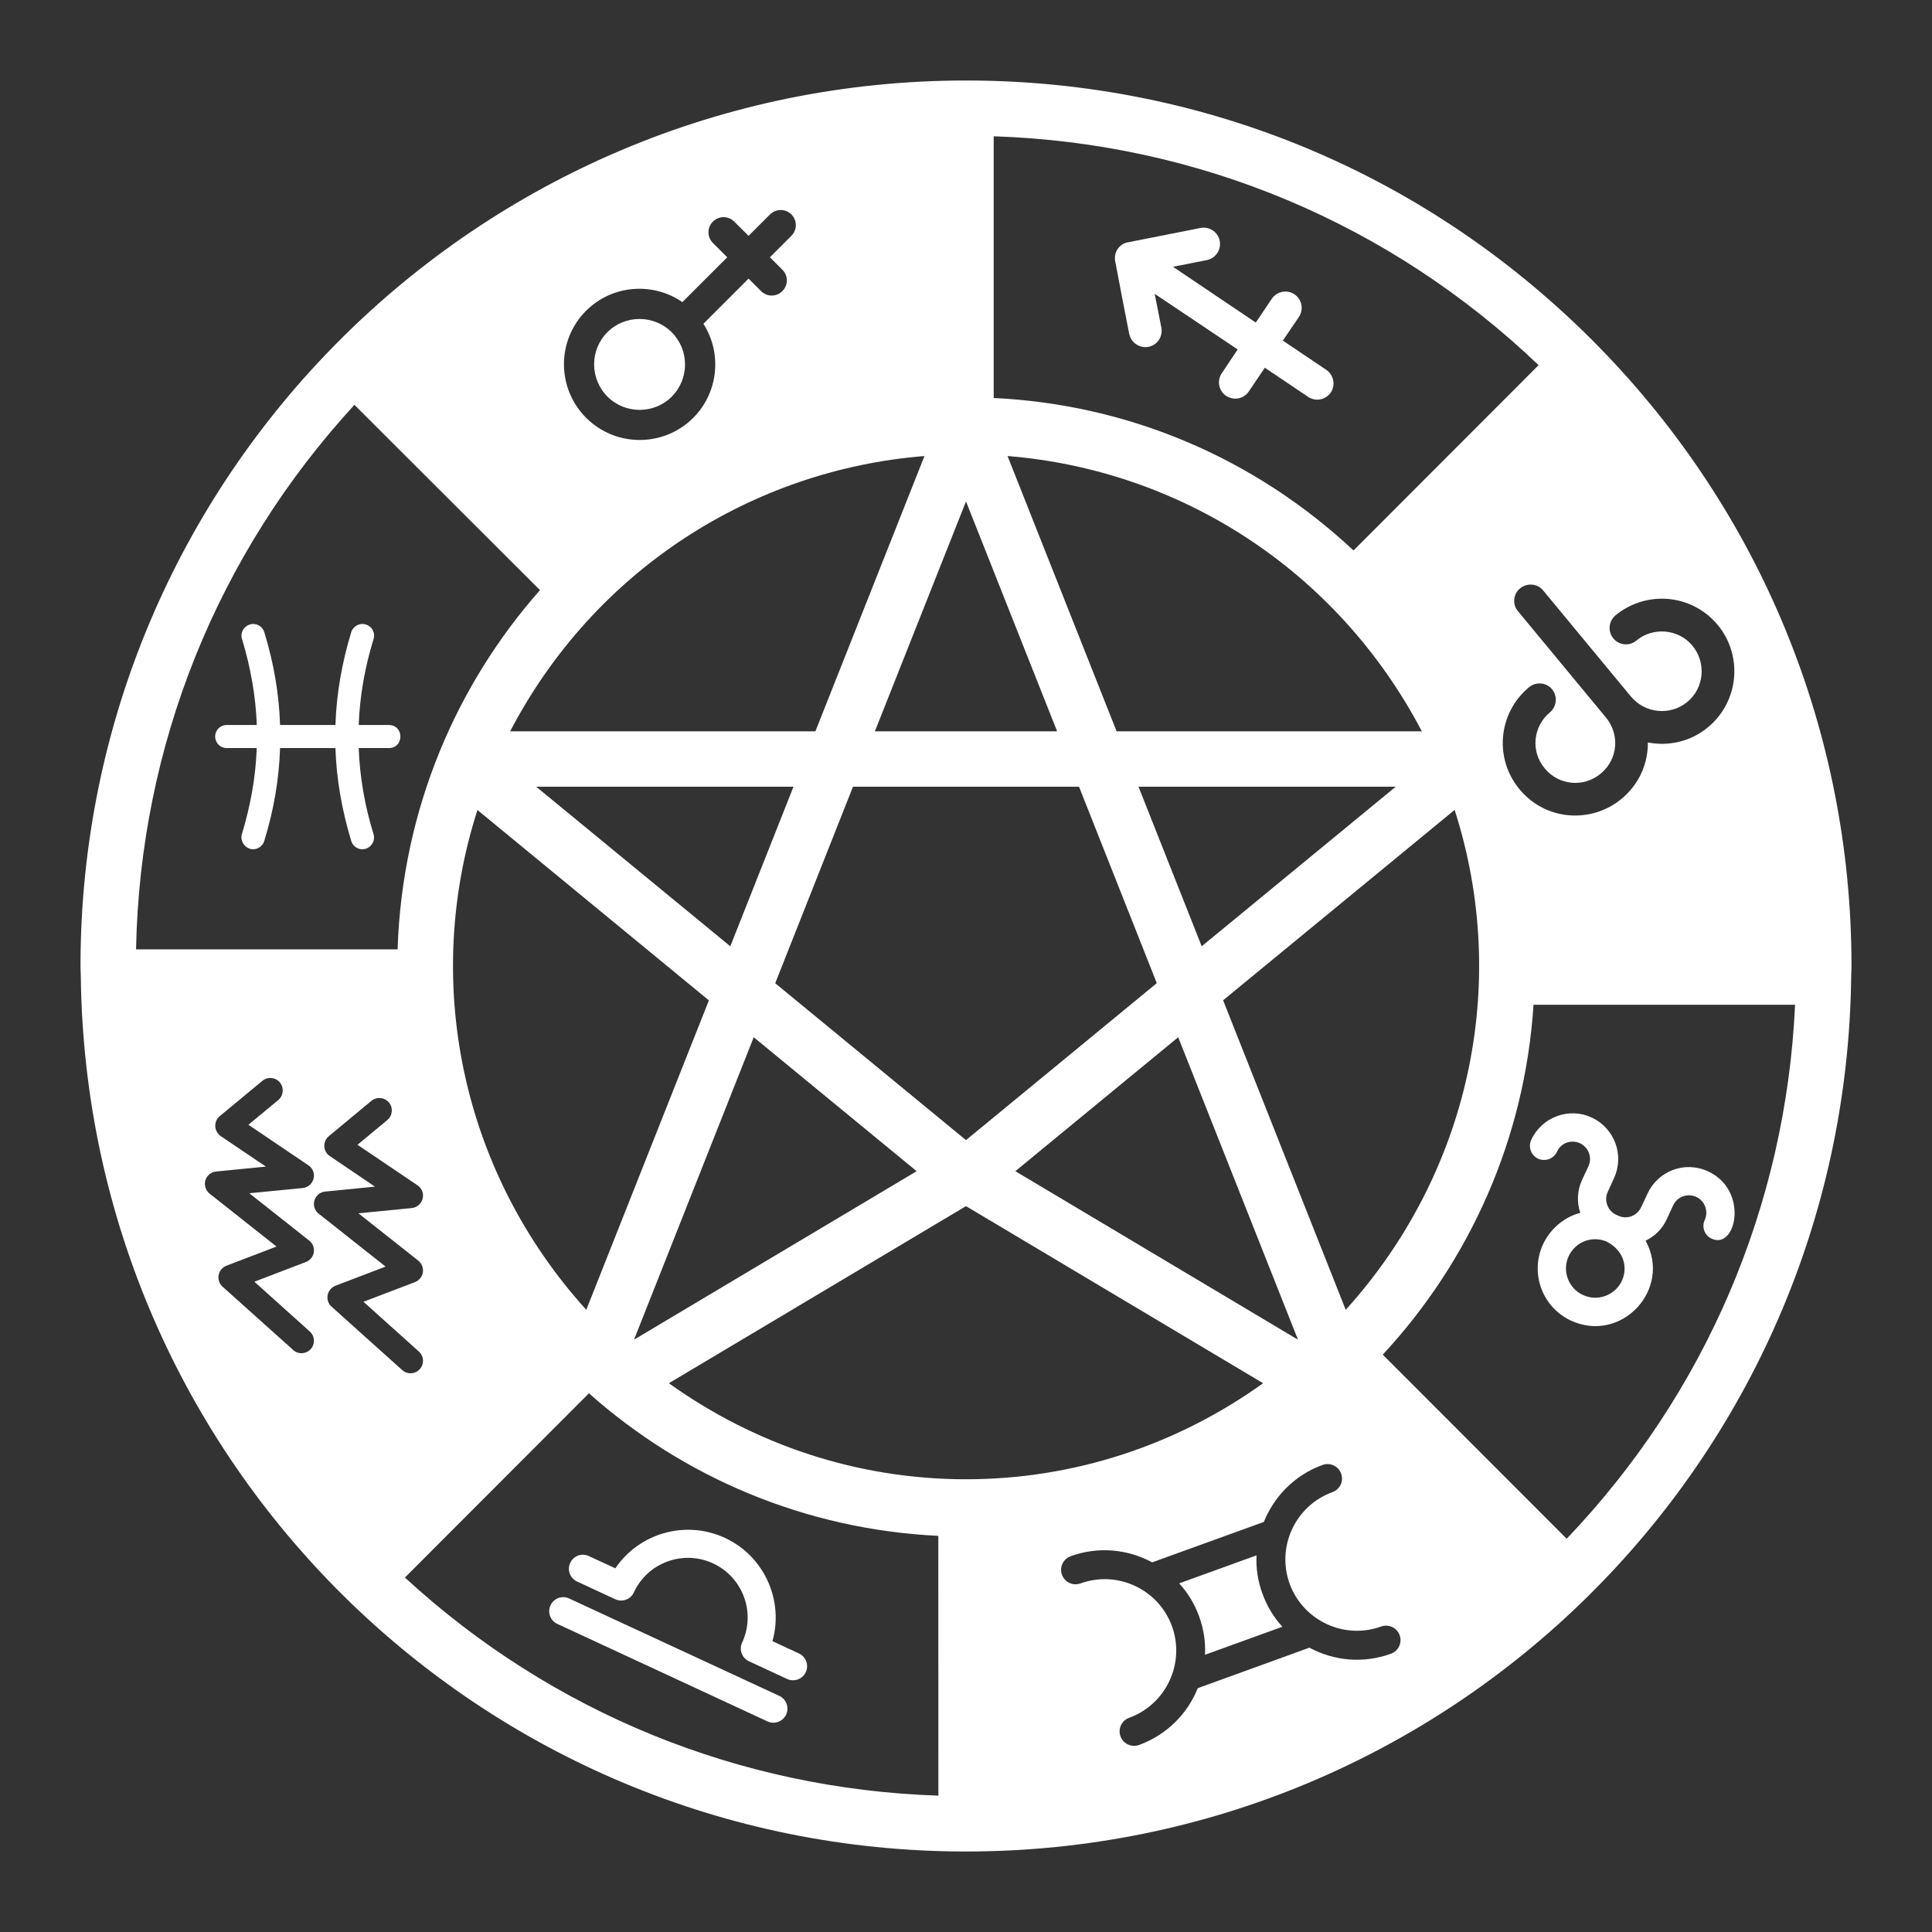 <svg width="24" height="24" viewBox="0 0 24 24" fill="none" xmlns="http://www.w3.org/2000/svg">
<rect x="0" y="0" width="24" height="24" fill="#333333" stroke="none"/>
<path d="M19.846 4.293C17.759 2.17 14.973 1 12 1C5.929 1 1 5.926 1 12C1.001 12.035 1.003 12.105 1.004 12.14C1.004 12.141 1.004 12.141 1.004 12.142C1.081 18.164 5.979 23 12 23C18.022 23 22.919 18.162 22.996 12.142C22.996 12.141 22.996 12.141 22.996 12.14C22.996 12.139 22.996 12.138 22.996 12.137L23 12C23 9.101 21.88 6.364 19.846 4.293C19.846 4.293 19.846 4.293 19.846 4.293L19.846 4.293ZM12.344 1.693C14.888 1.776 17.268 2.775 19.113 4.536L16.814 6.838C15.582 5.687 14.018 5.024 12.344 4.944L12.344 1.693ZM8.806 12.427L7.283 16.271C5.725 14.55 5.248 12.19 5.931 10.062L8.806 12.427ZM6.661 9.773H9.857L9.072 11.755L6.661 9.773ZM9.363 12.885L11.387 14.549L7.876 16.642L9.363 12.885ZM9.63 12.214L10.596 9.773H13.404L14.37 12.213L12 14.163L9.63 12.214ZM13.871 9.085L12.516 5.665C14.641 5.836 16.603 7.066 17.663 9.085H13.871ZM17.338 9.773L14.928 11.755L14.143 9.773H17.338ZM14.636 12.885L16.124 16.642L12.613 14.549L14.636 12.885ZM15.194 12.426L18.07 10.061C18.769 12.239 18.242 14.585 16.717 16.271L15.194 12.426ZM13.132 9.085H10.868L12 6.229L13.132 9.085ZM7.28 3.861C7.605 3.536 8.111 3.501 8.477 3.753L9.034 3.196L8.856 3.018C8.782 2.944 8.782 2.827 8.856 2.753C8.929 2.68 9.047 2.678 9.121 2.753L9.299 2.93L9.565 2.664C9.64 2.59 9.758 2.591 9.831 2.664C9.904 2.737 9.905 2.855 9.831 2.929L9.564 3.196L9.719 3.351C9.794 3.425 9.792 3.543 9.719 3.616C9.645 3.69 9.528 3.69 9.454 3.616L9.299 3.461L8.738 4.022C8.97 4.384 8.928 4.875 8.611 5.191C8.245 5.557 7.648 5.557 7.282 5.191C6.914 4.824 6.914 4.227 7.28 3.861L7.28 3.861ZM11.484 5.665L10.129 9.085H6.337C7.39 7.07 9.353 5.836 11.484 5.665H11.484ZM4.403 5.029L6.708 7.331C5.679 8.495 4.996 10.043 4.939 11.793H1.69C1.739 9.268 2.696 6.886 4.403 5.029V5.029ZM3.841 15.411C3.885 15.446 3.907 15.501 3.898 15.556C3.89 15.611 3.852 15.657 3.8 15.677L3.16 15.922L3.848 16.54C3.912 16.597 3.917 16.695 3.86 16.759C3.803 16.822 3.705 16.828 3.642 16.77L2.764 15.983C2.724 15.947 2.706 15.893 2.716 15.84C2.725 15.787 2.762 15.743 2.813 15.723L3.435 15.485L2.604 14.828C2.555 14.789 2.534 14.723 2.551 14.663C2.569 14.602 2.622 14.559 2.685 14.553L3.303 14.492L2.742 14.113C2.702 14.085 2.677 14.04 2.674 13.992C2.672 13.943 2.692 13.896 2.73 13.865L3.259 13.427C3.325 13.372 3.422 13.381 3.477 13.447C3.531 13.513 3.522 13.61 3.457 13.665L3.086 13.972L3.831 14.476C3.875 14.505 3.9 14.553 3.9 14.604C3.9 14.616 3.898 14.629 3.895 14.642C3.879 14.705 3.825 14.752 3.76 14.758L3.097 14.823L3.841 15.411ZM4.119 16.232C4.079 16.196 4.06 16.142 4.07 16.089C4.08 16.036 4.117 15.992 4.167 15.972L4.79 15.734L3.959 15.077C3.909 15.038 3.888 14.973 3.906 14.912C3.924 14.852 3.977 14.808 4.039 14.802L4.658 14.741L4.097 14.361C4.056 14.334 4.031 14.29 4.029 14.241C4.027 14.192 4.047 14.145 4.085 14.114L4.614 13.675C4.68 13.621 4.777 13.63 4.832 13.696C4.886 13.762 4.877 13.859 4.811 13.914L4.441 14.221L5.186 14.724C5.23 14.754 5.255 14.802 5.255 14.853C5.255 14.865 5.253 14.878 5.25 14.891C5.234 14.954 5.18 15 5.115 15.007L4.452 15.072L5.196 15.66C5.239 15.695 5.261 15.75 5.253 15.805C5.244 15.86 5.207 15.906 5.155 15.927L4.515 16.171L5.203 16.789C5.267 16.846 5.272 16.944 5.215 17.008C5.158 17.071 5.06 17.077 4.997 17.02L4.119 16.232ZM11.657 22.306C9.182 22.225 6.852 21.273 5.03 19.597L7.316 17.308C8.484 18.346 9.994 18.999 11.656 19.079L11.657 22.306ZM8.309 17.183L12 14.983L15.691 17.183C14.615 17.954 13.336 18.376 12 18.376C10.664 18.376 9.386 17.954 8.309 17.183ZM17.279 20.543C16.933 20.669 16.568 20.631 16.266 20.468L14.879 20.971C14.752 21.288 14.495 21.551 14.149 21.677C14.056 21.71 13.953 21.662 13.919 21.569C13.885 21.476 13.934 21.372 14.027 21.339C14.486 21.172 14.725 20.662 14.559 20.202C14.392 19.743 13.882 19.503 13.422 19.67C13.329 19.703 13.226 19.656 13.192 19.562C13.158 19.469 13.207 19.366 13.3 19.332C13.646 19.206 14.012 19.246 14.313 19.408L15.7 18.906C15.828 18.588 16.084 18.323 16.43 18.198C16.523 18.164 16.627 18.213 16.66 18.306C16.695 18.4 16.645 18.502 16.552 18.536C16.093 18.702 15.854 19.213 16.02 19.673C16.187 20.132 16.698 20.372 17.157 20.205C17.25 20.172 17.354 20.22 17.387 20.313C17.421 20.406 17.372 20.51 17.279 20.543L17.279 20.543ZM19.462 19.115L17.177 16.828C18.252 15.67 18.942 14.155 19.05 12.481H22.299C22.185 14.975 21.187 17.307 19.462 19.115H19.462ZM20.015 7.713C20.027 7.687 20.045 7.664 20.068 7.644C20.46 7.324 21.023 7.384 21.338 7.763C21.655 8.147 21.601 8.715 21.219 9.033C21.003 9.213 20.728 9.273 20.47 9.223C20.473 9.486 20.362 9.741 20.144 9.923C19.774 10.23 19.206 10.202 18.876 9.805C18.558 9.422 18.61 8.856 18.994 8.537C19.081 8.466 19.209 8.476 19.28 8.562C19.351 8.649 19.34 8.777 19.253 8.85C19.047 9.021 19.009 9.33 19.189 9.545C19.365 9.759 19.675 9.785 19.885 9.61C20.102 9.431 20.121 9.121 19.951 8.915L18.858 7.594C18.785 7.511 18.796 7.38 18.883 7.309C18.97 7.238 19.098 7.248 19.169 7.334L20.262 8.655C20.438 8.864 20.75 8.893 20.96 8.72C21.171 8.547 21.198 8.233 21.025 8.022C20.849 7.809 20.533 7.787 20.328 7.957C20.243 8.029 20.113 8.018 20.042 7.931C19.989 7.868 19.981 7.782 20.015 7.713L20.015 7.713Z" fill="white"/>
<path d="M15.936 4.231L16.135 3.938C16.198 3.845 16.174 3.719 16.08 3.656C15.987 3.593 15.861 3.62 15.799 3.711L15.6 4.007L14.571 3.314L14.992 3.231C15.102 3.209 15.173 3.101 15.152 2.992C15.13 2.882 15.025 2.811 14.913 2.832L14.012 3.01C13.915 3.025 13.835 3.121 13.852 3.238C13.857 3.272 14.033 4.183 14.028 4.148C14.048 4.246 14.133 4.312 14.229 4.312C14.357 4.312 14.45 4.195 14.427 4.071L14.344 3.65L15.375 4.341L15.177 4.637C15.114 4.73 15.14 4.856 15.232 4.918C15.341 4.985 15.457 4.946 15.513 4.863L15.712 4.568L16.25 4.93C16.35 4.995 16.469 4.964 16.532 4.876C16.593 4.782 16.568 4.657 16.475 4.594L15.936 4.231Z" fill="white"/>
<path d="M4.829 9.006H4.456C4.469 8.65 4.531 8.293 4.641 7.937C4.664 7.861 4.622 7.781 4.545 7.758C4.469 7.734 4.387 7.777 4.363 7.853C4.247 8.236 4.179 8.621 4.167 9.006H3.479C3.467 8.621 3.401 8.236 3.283 7.853C3.259 7.777 3.179 7.734 3.103 7.758C3.027 7.781 2.982 7.861 3.006 7.937C3.114 8.293 3.177 8.65 3.19 9.006H2.817C2.737 9.006 2.673 9.069 2.673 9.149C2.673 9.23 2.737 9.293 2.817 9.293H3.189C3.177 9.648 3.113 10.006 3.005 10.361C2.982 10.437 3.027 10.518 3.103 10.543C3.173 10.567 3.258 10.527 3.283 10.446C3.401 10.063 3.467 9.678 3.479 9.293H4.167C4.179 9.678 4.247 10.063 4.363 10.446C4.382 10.509 4.439 10.55 4.501 10.55C4.516 10.55 4.53 10.547 4.545 10.543C4.621 10.518 4.664 10.437 4.64 10.361C4.53 10.006 4.469 9.648 4.456 9.293H4.829C5.022 9.293 5.022 9.006 4.829 9.006V9.006Z" fill="white"/>
<path d="M7.083 19.415C7.043 19.502 7.081 19.605 7.168 19.646L7.642 19.866C7.73 19.907 7.834 19.869 7.874 19.781C8.046 19.41 8.488 19.249 8.858 19.421C9.229 19.593 9.391 20.034 9.219 20.405C9.178 20.492 9.216 20.596 9.304 20.637L9.778 20.857C9.866 20.897 9.97 20.859 10.01 20.772C10.05 20.684 10.013 20.581 9.925 20.54L9.596 20.387C9.738 19.882 9.496 19.332 9.005 19.104C8.513 18.877 7.938 19.047 7.644 19.482L7.314 19.33C7.227 19.289 7.124 19.327 7.083 19.415L7.083 19.415Z" fill="white"/>
<path d="M9.681 21.067L7.07 19.857C6.983 19.816 6.879 19.854 6.839 19.942C6.798 20.029 6.836 20.133 6.924 20.173L9.534 21.384C9.622 21.424 9.725 21.386 9.766 21.299C9.806 21.211 9.768 21.108 9.681 21.067V21.067Z" fill="white"/>
<path d="M19.107 14.394C19.195 14.433 19.3 14.396 19.341 14.308C19.386 14.205 19.508 14.149 19.627 14.202C19.734 14.252 19.782 14.38 19.732 14.488C19.715 14.522 19.637 14.692 19.653 14.658C19.592 14.788 19.586 14.933 19.631 15.067C19.445 15.113 19.263 15.254 19.168 15.457C19.002 15.819 19.16 16.241 19.517 16.406C20.141 16.692 20.773 16.017 20.442 15.412C20.556 15.358 20.651 15.266 20.706 15.143C20.722 15.109 20.8 14.939 20.785 14.973C20.837 14.863 20.963 14.82 21.071 14.868C21.181 14.92 21.225 15.046 21.177 15.155C21.136 15.243 21.175 15.347 21.262 15.387C21.568 15.53 21.729 14.786 21.218 14.551C20.925 14.416 20.595 14.548 20.466 14.828C20.45 14.863 20.372 15.03 20.387 14.995C20.34 15.1 20.22 15.148 20.116 15.108C20.116 15.108 20.086 15.095 20.078 15.091C19.975 15.045 19.92 14.915 19.973 14.804C19.989 14.769 20.066 14.601 20.05 14.635C20.181 14.351 20.057 14.014 19.773 13.883C19.492 13.75 19.152 13.877 19.022 14.159C18.983 14.243 19.012 14.346 19.107 14.394L19.107 14.394ZM19.954 15.421C20.176 15.534 20.223 15.745 20.148 15.91C20.063 16.091 19.846 16.172 19.665 16.087C19.489 16.009 19.4 15.792 19.486 15.606C19.568 15.431 19.766 15.347 19.954 15.421L19.954 15.421Z" fill="white"/>
<path d="M8.345 4.927C8.565 4.706 8.564 4.347 8.345 4.128C8.125 3.908 7.765 3.907 7.545 4.127C7.325 4.347 7.326 4.706 7.546 4.927C7.765 5.146 8.125 5.147 8.345 4.927L8.345 4.927Z" fill="white"/>
<path d="M15.609 19.321L14.648 19.669C14.755 19.785 14.839 19.923 14.896 20.08C14.953 20.237 14.977 20.399 14.969 20.556L15.93 20.208C15.823 20.092 15.739 19.953 15.682 19.796C15.625 19.639 15.601 19.479 15.609 19.321V19.321Z" fill="white"/>
</svg>
